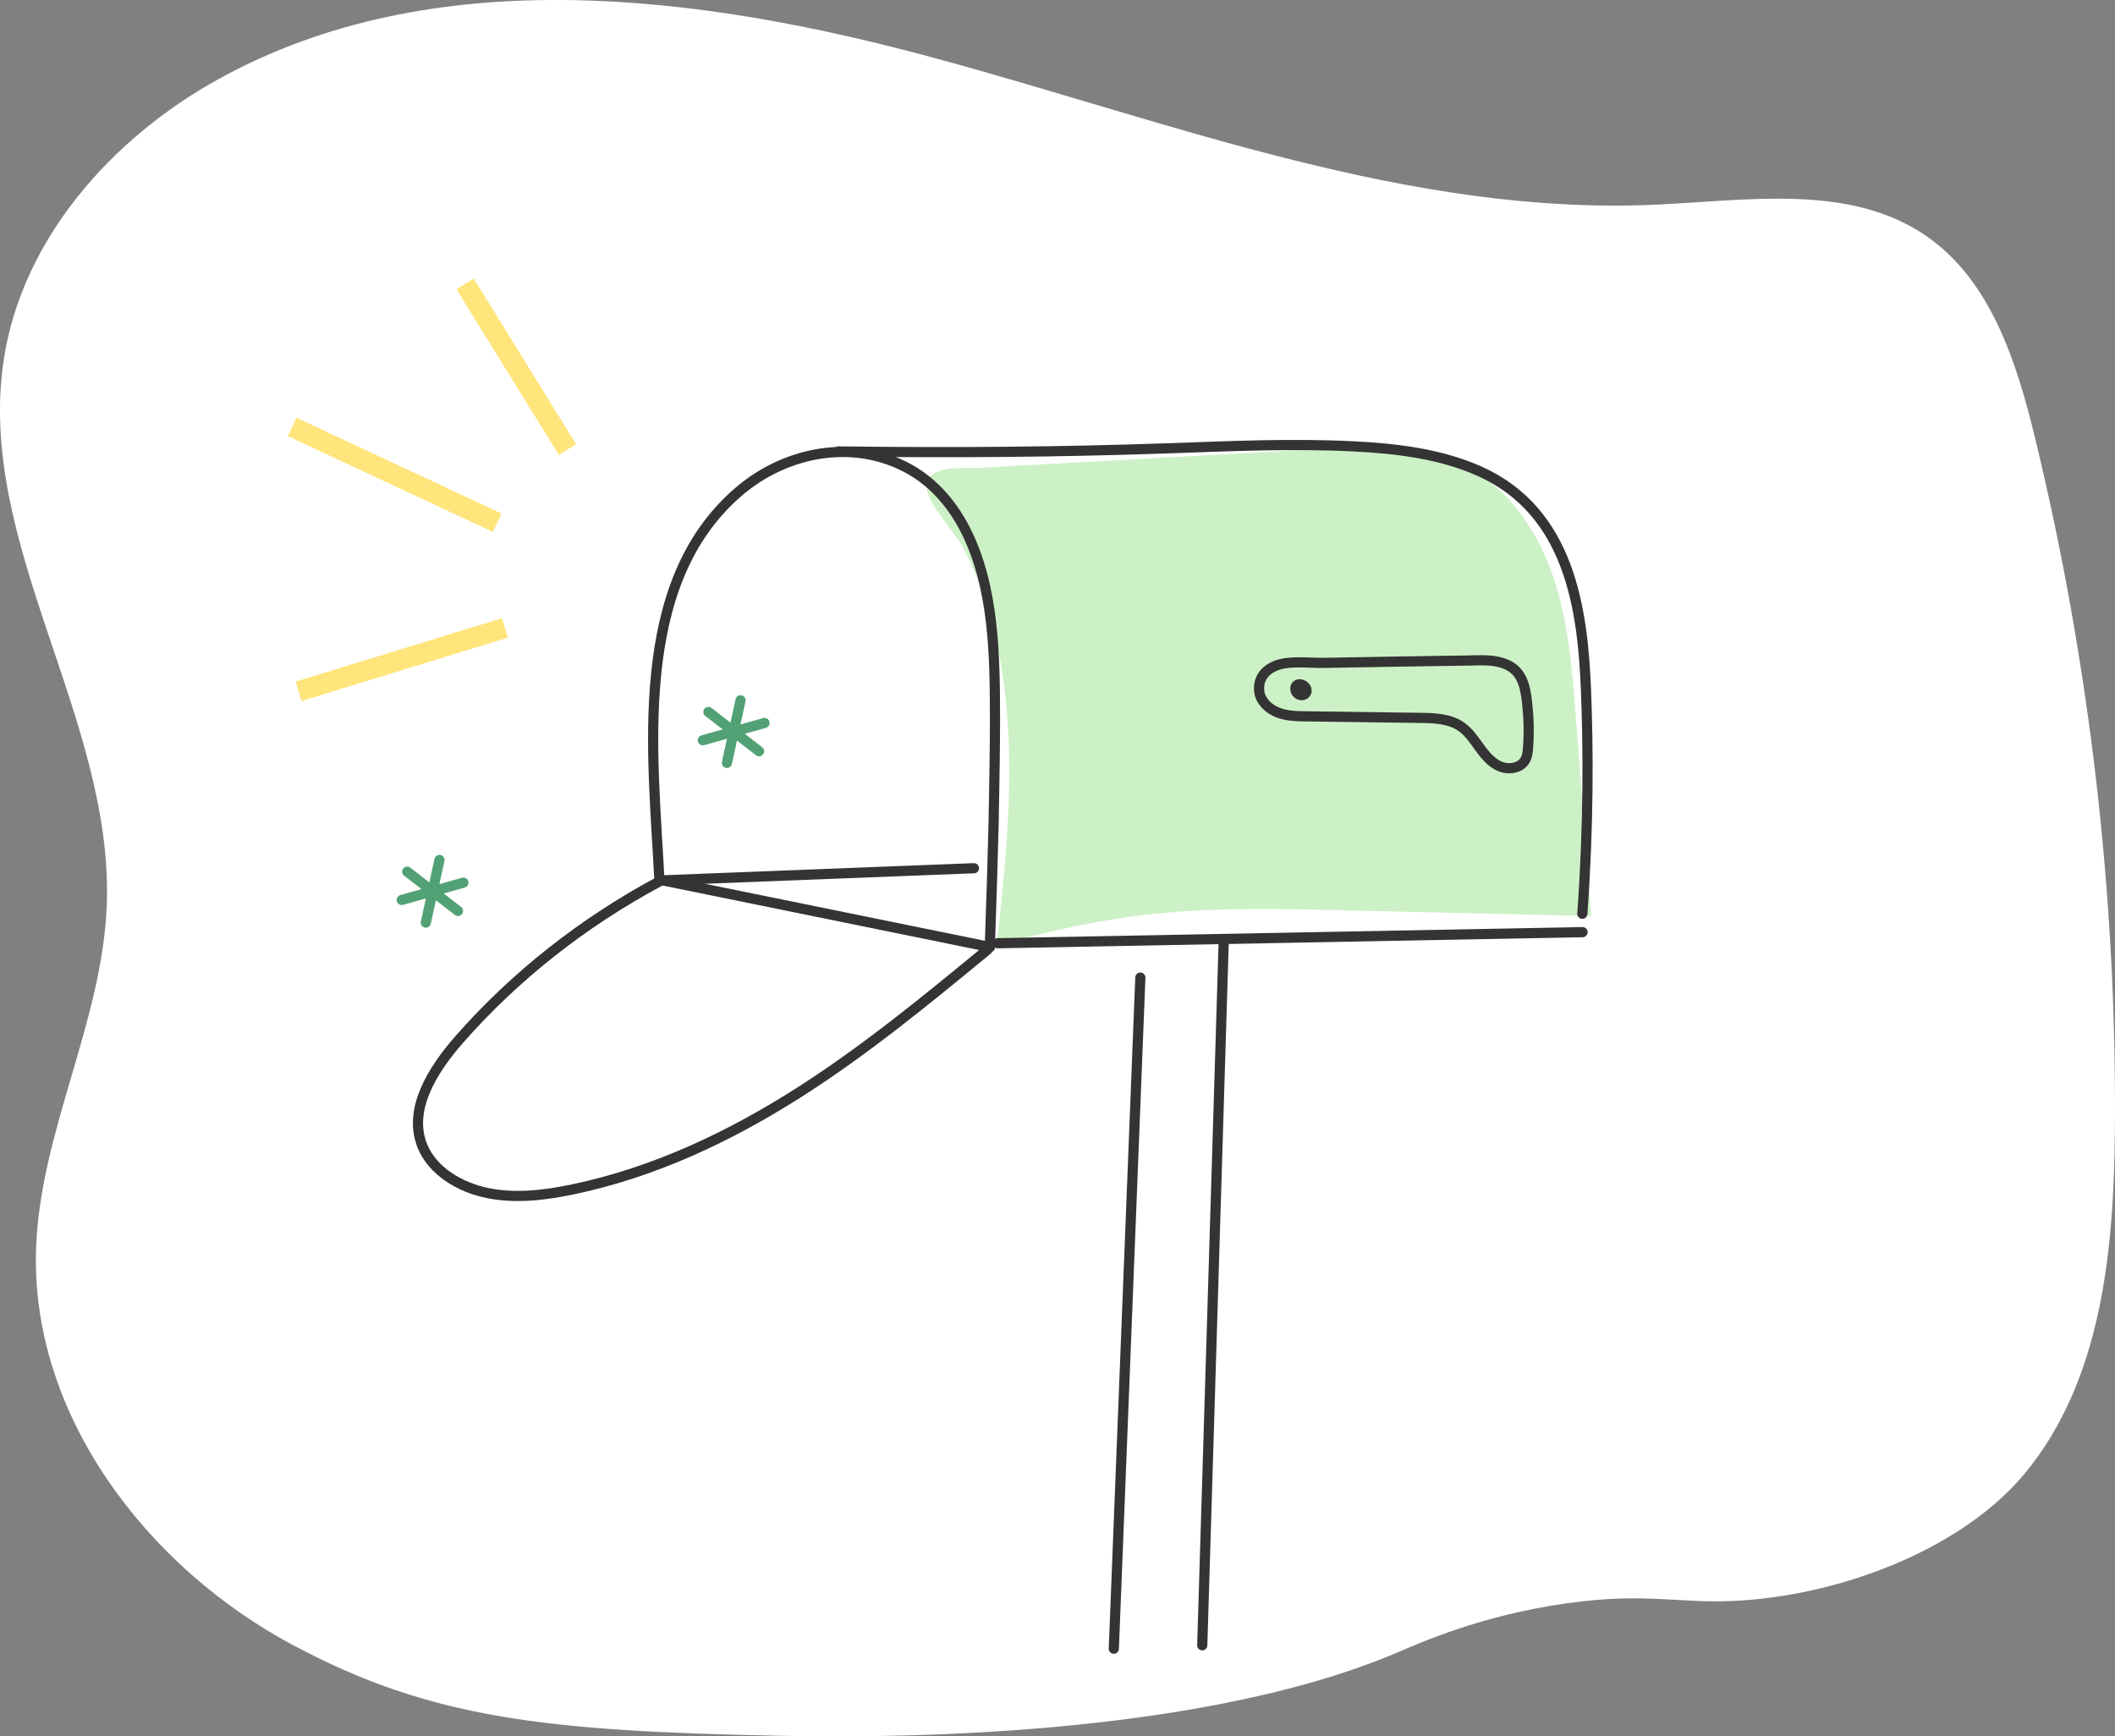 <?xml version="1.0" encoding="UTF-8"?><svg id="Ebene_2" xmlns="http://www.w3.org/2000/svg" viewBox="0 0 208.06 170.81"><rect x="0" y="0" width="208.06" height="170.81" fill="#808080" stroke="none"/><defs><style>.cls-1{fill:#343434;}.cls-2{fill:#fff;}.cls-3{stroke:#52a174;}.cls-3,.cls-4{stroke-linecap:round;stroke-linejoin:round;}.cls-3,.cls-4,.cls-5{fill:none;}.cls-6{fill:#cdf1c6;}.cls-4{stroke:#343434;}.cls-5{stroke:#ffe57c;stroke-miterlimit:10;stroke-width:2px;}</style></defs><path class="cls-2" d="m137.37,162.6c-21.05,8.92-54.09,8.28-60.73,8.15-23.23-.45-34.34-1.75-47.75-8.88-14.45-7.68-25.92-22.72-25.34-39.08.41-11.49,6.49-22.19,6.95-33.68C11.24,70.73-2.43,53.5.38,35.32,2.2,23.52,10.94,13.65,21.37,7.85,42.54-3.92,68.77-.6,92.13,5.76c23.37,6.36,46.66,15.5,70.85,14.37,9.05-.42,19-2.07,26.48,3.06,6.38,4.38,8.93,12.43,10.75,19.95,5.39,22.24,8.03,45.14,7.84,68.01-.1,11.9-1.29,24.67-8.89,33.83-5.87,7.07-17.22,11.74-27.76,12.46-6.19.42-9.18-.87-17.33.29-8.46,1.2-14.39,3.89-16.7,4.87Z"/><path class="cls-6" d="m98.77,67.43c1.11,8.45.2,17.02-.7,25.49,4.29-1.05,8.59-2.11,12.97-2.72,7.02-.98,14.14-.82,21.23-.65,8.09.19,16.17.38,24.26.57-.51-6.6-1.02-13.2-1.53-19.8-.35-4.58-.72-9.23-2.2-13.58-1.48-4.36-4.21-8.46-8.25-10.65-4.46-2.41-9.82-2.19-14.88-1.91-11.17.62-22.34,1.23-33.51,1.85-1.79.1-5.08-.41-4.98,2.08.06,1.44,2.99,4.54,3.7,5.98,2.05,4.16,3.32,8.73,3.89,13.32Z"/><line class="cls-3" x1="40.06" y1="85.75" x2="45.05" y2="89.61"/><line class="cls-3" x1="43.23" y1="84.6" x2="41.89" y2="90.76"/><line class="cls-3" x1="45.59" y1="86.83" x2="39.52" y2="88.53"/><line class="cls-3" x1="69.69" y1="70.04" x2="74.67" y2="73.9"/><line class="cls-3" x1="72.85" y1="68.89" x2="71.51" y2="75.05"/><line class="cls-3" x1="75.21" y1="71.12" x2="69.14" y2="72.82"/><path class="cls-4" d="m64.87,86.6c-.62-12.38-2.82-29.07,7.76-38.2,4.64-4.01,11.38-5.32,16.87-2.23,2.4,1.35,4.22,3.51,5.46,5.94,2.89,5.66,2.91,12.57,2.92,18.78,0,2.53-.05,5.05-.09,7.58-.01.78-.04,1.57-.04,2.35-.09,3.48-.21,7.64-.38,12.35"/><path class="cls-4" d="m155.66,89.89c.64-8.91.58-16.39.36-22-.32-7.87-1.54-17.56-10.51-21.55-3.79-1.69-8.11-2.22-12.36-2.43-6.15-.31-12.33-.01-18.49.2-10.43.36-20.87.44-31.3.31-.29,0-.59,0-.88-.01"/><path class="cls-4" d="m98.13,92.79c19.18-.36,38.37-.72,57.55-1.09"/><path class="cls-4" d="m144.87,64.96s.08,0,.12,0c1.06-.02,2.16-.03,3.15.38,1.6.66,1.91,2.21,2.08,3.75.17,1.48.21,2.97.1,4.46-.03.42-.08.86-.29,1.23-.47.8-1.61.97-2.46.62s-1.47-1.11-2.01-1.85-1.06-1.54-1.82-2.07c-1.15-.79-2.63-.84-4.02-.86-3.73-.05-7.45-.1-11.18-.15-.97-.01-1.97-.03-2.87-.39s-1.7-1.13-1.8-2.1c-.14-1.4.79-2.3,2.09-2.64,1.3-.33,2.92-.11,4.26-.13,4.88-.1,9.77-.16,14.65-.24Z"/><path class="cls-1" d="m127.93,67.72h0,0m-.07-.91c-.09,0-.18.01-.27.04-.07.02-.29.09-.46.29-.27.33-.2.75-.18.83.08.41.36.63.42.68.19.15.44.24.68.24.11,0,.21-.02.31-.05.33-.11.6-.4.66-.75.08-.48-.24-.83-.31-.9-.22-.23-.53-.37-.85-.37h0Z"/><path class="cls-4" d="m65.32,86.63c10.69,2.18,21.37,4.35,32.06,6.53"/><path class="cls-4" d="m65.02,86.61c10.26-.4,20.53-.8,30.79-1.2"/><path class="cls-4" d="m112.18,96.17c-.87,22.01-1.74,44.01-2.61,66.02"/><path class="cls-4" d="m120.38,92.62c-.7,23.08-1.4,46.15-2.11,69.23"/><path class="cls-4" d="m64.81,86.74c-7.5,4.03-14.18,9.31-19.61,15.49-2.66,3.03-5.12,6.95-3.63,10.55,1,2.41,3.64,4.03,6.42,4.59,2.78.56,5.69.2,8.47-.39,7.92-1.67,15.28-5.16,21.95-9.39,6.67-4.23,12.71-9.21,18.74-14.17"/><path class="cls-5" d="m45.75,27.93c3.36,5.43,6.71,10.86,10.07,16.29"/><path class="cls-5" d="m28.74,42c6.72,3.14,13.45,6.28,20.17,9.42"/><path class="cls-5" d="m49.67,61.77c-6.77,2.08-13.53,4.16-20.3,6.24"/></svg>